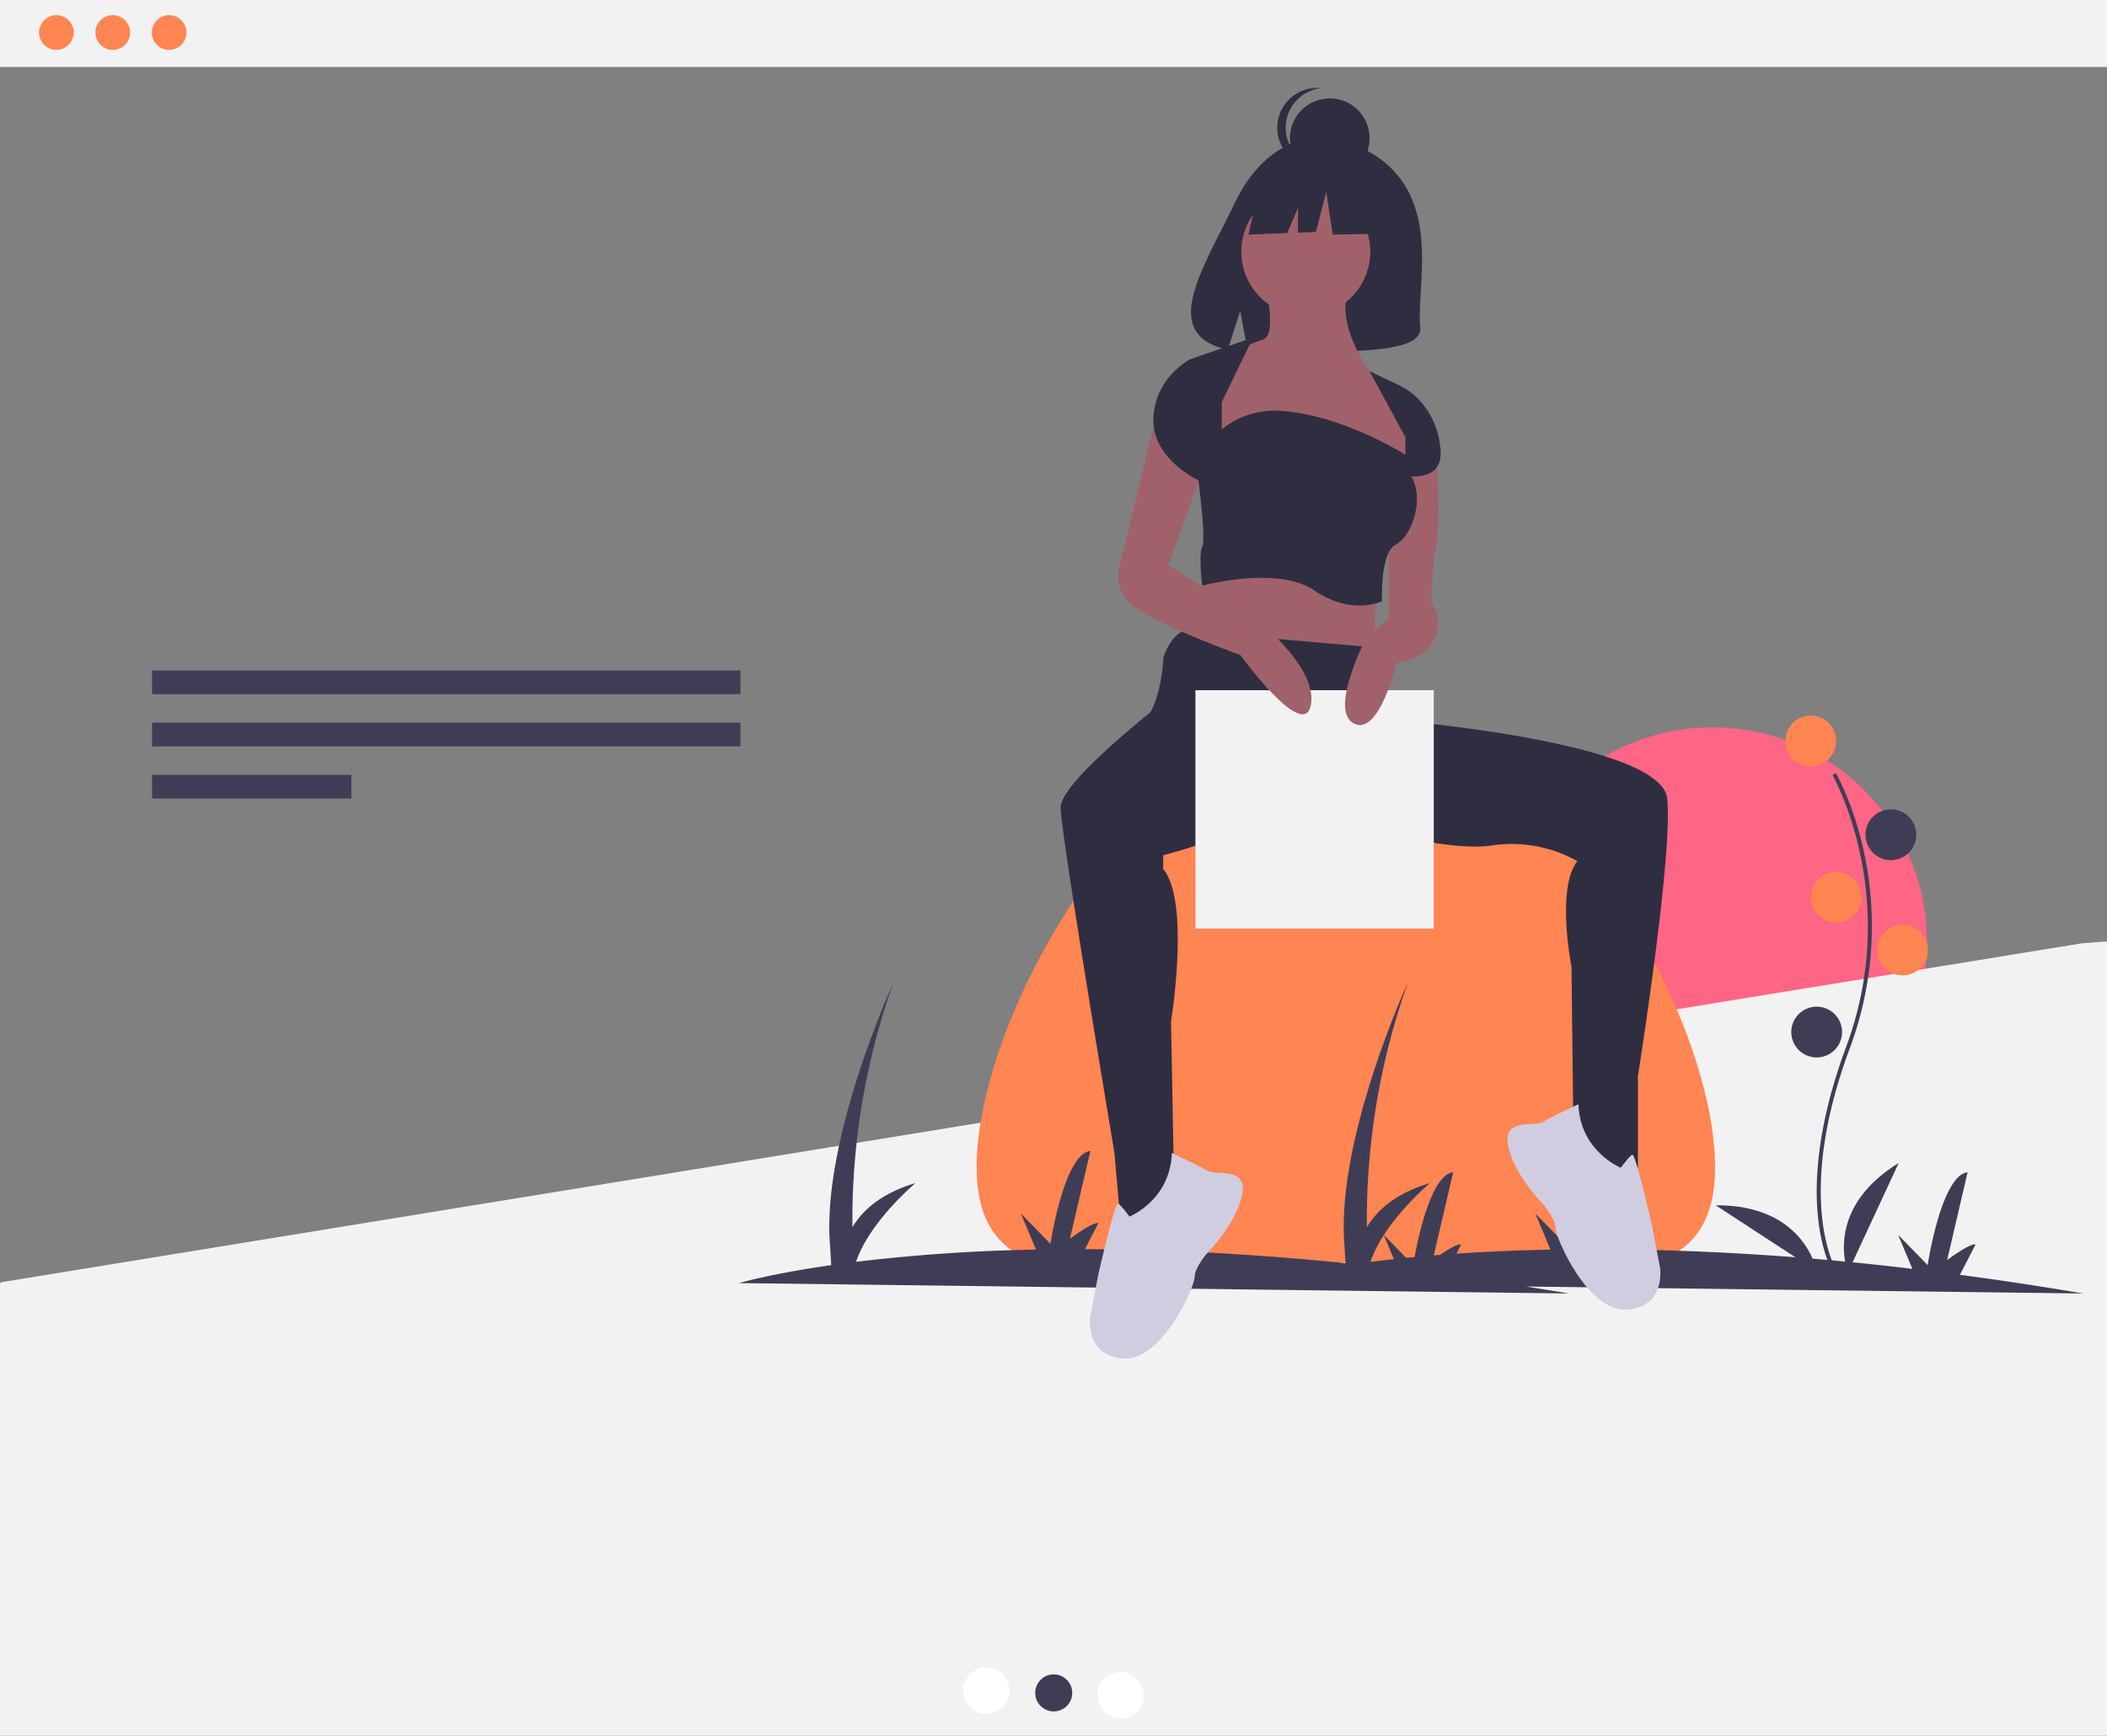 <svg id="Group_20" data-name="Group 20" xmlns="http://www.w3.org/2000/svg" width="825.318" height="679.903" viewBox="0 0 825.318 679.903">
  <rect x="0" y="0" width="825.318" height="679.903" fill="#808080" stroke="none"/>
  <circle id="Ellipse_49" data-name="Ellipse 49" cx="83.979" cy="83.979" r="83.979" transform="translate(586.842 284.925)" fill="#ff6584"/>
  <rect id="Rectangle_50" data-name="Rectangle 50" width="825.318" height="26.257" transform="translate(0)" fill="#f2f2f2"/>
  <circle id="Ellipse_50" data-name="Ellipse 50" cx="6.795" cy="6.795" r="6.795" transform="translate(15.29 5.946)" fill="#ff8552"/>
  <circle id="Ellipse_51" data-name="Ellipse 51" cx="6.795" cy="6.795" r="6.795" transform="translate(37.375 5.946)" fill="#ff8552"/>
  <circle id="Ellipse_52" data-name="Ellipse 52" cx="6.795" cy="6.795" r="6.795" transform="translate(59.46 5.946)" fill="#ff8552"/>
  <path id="Path_280" data-name="Path 280" d="M.584,502.277l-.584.5V679.9H825.318V368.779l-9.836.746Z" fill="#f2f2f2"/>
  <rect id="Rectangle_51" data-name="Rectangle 51" width="230.47" height="9.293" transform="translate(59.561 262.641)" fill="#3f3d56"/>
  <rect id="Rectangle_52" data-name="Rectangle 52" width="230.47" height="9.293" transform="translate(59.561 283.086)" fill="#3f3d56"/>
  <rect id="Rectangle_53" data-name="Rectangle 53" width="78.063" height="9.293" transform="translate(59.561 303.531)" fill="#3f3d56"/>
  <circle id="Ellipse_53" data-name="Ellipse 53" cx="9.066" cy="9.066" r="9.066" transform="translate(377.302 653.203)" fill="#fff"/>
  <circle id="Ellipse_54" data-name="Ellipse 54" cx="9.066" cy="9.066" r="9.066" transform="translate(403.593 654.11)" fill="#f2f2f2"/>
  <circle id="Ellipse_55" data-name="Ellipse 55" cx="9.066" cy="9.066" r="9.066" transform="translate(429.884 655.017)" fill="#fff"/>
  <circle id="Ellipse_56" data-name="Ellipse 56" cx="7.253" cy="7.253" r="7.253" transform="translate(405.489 655.923)" fill="#3f3d56"/>
  <path id="Path_281" data-name="Path 281" d="M859.143,567.145c0,59.168-64.753,37.5-144.631,37.5s-144.63,21.672-144.63-37.5,64.753-176.771,144.63-176.771S859.143,507.976,859.143,567.145Z" transform="translate(-187.341 -110.048)" fill="#ff8552"/>
  <path id="Path_282" data-name="Path 282" d="M1003.374,616.762q-25.128-4.257-48.332-7.312l6.115-11.857c-2.062-.716-11.122,6.074-11.122,6.074l8.025-34.417c-10.371,1.251-15.644,36.393-15.644,36.393L930.83,593.761l5.61,13.358A1069.859,1069.859,0,0,0,813.815,599.4l5.234-10.148c-2.062-.716-11.122,6.074-11.122,6.074l8.025-34.417c-10.371,1.251-15.644,36.393-15.644,36.393l-11.587-11.881,5.942,14.148c-13.45.269-25.727.843-36.857,1.6l1.847-3.581c-1.308-.454-5.429,2.11-8.27,4.048-.819.064-1.62.13-2.425.2l7.6-32.587c-8.46,1.02-13.527,24.591-15.107,33.243-1.113.1-2.217.209-3.3.316l-8.742-8.964c7.323-11.363,18.043-20.331,18.043-20.331-13.734,4.085-20.939,10.93-24.7,17.311a277.2,277.2,0,0,1,16.022-95.775S710.379,556.826,714,598.292l.388,6.589c-38.722-3.9-72.769-5.416-102.079-5.48l5.234-10.148c-2.062-.716-11.122,6.074-11.122,6.074l8.025-34.417C604.077,562.161,598.8,597.3,598.8,597.3l-11.587-11.881,5.941,14.148a688.859,688.859,0,0,0-70.492,4.788c5.294-15.809,23.278-30.844,23.278-30.844-13.734,4.085-20.939,10.93-24.7,17.311a277.2,277.2,0,0,1,16.022-95.775S508.875,556.826,512.5,598.292l.433,7.363c-24.067,3.446-36.167,7.031-36.167,7.031l325.106,4.075q-8.5-1.441-16.782-2.736Zm-274-22.875,3.955,9.418c-3.187.341-6.251.693-9.162,1.052a47.728,47.728,0,0,1,5.207-10.471Z" transform="translate(-187.341 -110.048)" fill="#3f3d56"/>
  <path id="Path_283" data-name="Path 283" d="M905.17,608.1c-.176-.287-4.316-7.2-5.752-21.558-1.317-13.172-.47-35.374,11.044-66.345,21.814-58.672-5.027-106.011-5.3-106.483l1.324-.768c.07.12,7,12.189,11.087,31.409a137.026,137.026,0,0,1-5.675,76.376c-21.776,58.572-5.587,86.3-5.421,86.572Z" transform="translate(-187.341 -110.048)" fill="#3f3d56"/>
  <circle id="Ellipse_57" data-name="Ellipse 57" cx="9.948" cy="9.948" r="9.948" transform="translate(699.351 280.326)" fill="#ff8552"/>
  <circle id="Ellipse_58" data-name="Ellipse 58" cx="9.948" cy="9.948" r="9.948" transform="translate(730.726 317.057)" fill="#3f3d56"/>
  <circle id="Ellipse_59" data-name="Ellipse 59" cx="9.948" cy="9.948" r="9.948" transform="translate(709.299 341.545)" fill="#ff8552"/>
  <circle id="Ellipse_60" data-name="Ellipse 60" cx="9.948" cy="9.948" r="9.948" transform="translate(735.317 362.207)" fill="#ff8552"/>
  <circle id="Ellipse_61" data-name="Ellipse 61" cx="9.948" cy="9.948" r="9.948" transform="translate(701.646 394.347)" fill="#3f3d56"/>
  <path id="Path_284" data-name="Path 284" d="M911.18,608.468s-9.948-24.488,19.9-42.854Z" transform="translate(-187.341 -110.048)" fill="#3f3d56"/>
  <path id="Path_285" data-name="Path 285" d="M898.945,608.023s-4.527-26.041-39.569-25.817Z" transform="translate(-187.341 -110.048)" fill="#3f3d56"/>
  <path id="Path_286" data-name="Path 286" d="M738.068,183.4c-10.912-18.438-32.5-19.3-32.5-19.3s-21.037-2.69-34.532,25.391c-12.579,26.174-29.939,51.446-2.795,57.574l4.9-15.26,3.036,16.4a106.2,106.2,0,0,0,11.614.2c29.069-.939,56.753.275,55.861-10.157C742.469,224.381,748.568,201.144,738.068,183.4Z" transform="translate(-187.341 -110.048)" fill="#2f2e41"/>
  <path id="Path_287" data-name="Path 287" d="M472.074,222.167l-2.3,41.323,67.342,6.888,2.295-42.854-22.957-14.539Z" fill="#a0616a"/>
  <path id="Path_288" data-name="Path 288" d="M840.395,422.9c-2.019-19.522-82.192-28.383-101.46-30.233l-7.2-4.2-2.3-24.488s-71.167-6.122-76.524-6.887-9.948,9.183-9.948,11.479c0,1.659-1,13.508-5.022,20.53-8.682,6.977-35.153,28.929-35.153,37.246,0,9.948,21.044,135.065,21.044,135.065l2.3,26.018,21.427,3.826-1.531-81.116s7.652-46.68-3.061-59.689v-5.357s31.423-8.187,42.5-17.1c3.209-.69,12.227-2.388,17.207-.911.683.4,1.471.815,2.346,1.235a3.572,3.572,0,0,1,.317.323l.086-.132c14.326,6.706,51.077,15.164,66.107,12.759a52.6,52.6,0,0,1,33.671,6.122c-8.418,10.713-2.3,41.323-2.3,41.323l.765,65.811,10.713,13.009h14.54V531.561S842.69,445.089,840.395,422.9Z" transform="translate(-187.341 -110.048)" fill="#2f2e41"/>
  <circle id="Ellipse_62" data-name="Ellipse 62" cx="25.253" cy="25.253" r="25.253" transform="translate(486.231 73.328)" fill="#a0616a"/>
  <path id="Path_289" data-name="Path 289" d="M683.52,224.7s3.826,16.835-1.53,18.366a72.421,72.421,0,0,0-12.244,5.357l-6.122,19.9v19.9l74.228,8.418,2.3-6.887V279.8l-8.418-15.3-3.826-3.826S711.069,242.3,714.9,224.7Z" transform="translate(-187.341 -110.048)" fill="#a0616a"/>
  <path id="Path_290" data-name="Path 290" d="M749.714,285.536s2.3,26.783,0,39.027-1.53,30.61-1.53,30.61l-16.835-3.061V310.789l3.826-22.192Z" transform="translate(-187.341 -110.048)" fill="#a0616a"/>
  <circle id="Ellipse_63" data-name="Ellipse 63" cx="15.61" cy="15.61" r="15.61" transform="translate(505.258 38.54)" fill="#2f2e41"/>
  <path id="Path_291" data-name="Path 291" d="M690.956,160.09a15.61,15.61,0,0,1,13.965-15.522,15.61,15.61,0,1,0,0,31.044,15.611,15.611,0,0,1-13.967-15.522Z" transform="translate(-187.341 -110.048)" fill="#2f2e41"/>
  <path id="Path_292" data-name="Path 292" d="M545.9,71.577,524.574,60.4,495.12,64.975,489.026,91.89l15.169-.584,4.238-9.888v9.725l7-.269L519.5,75.131l2.539,16.759,24.883-.508Z" fill="#2f2e41"/>
  <rect id="Rectangle_54" data-name="Rectangle 54" width="93.359" height="93.359" transform="translate(468.248 270.378)" fill="#f2f2f2"/>
  <path id="Path_293" data-name="Path 293" d="M640.284,272.527,626.51,329.155s-5.357,12.244,6.887,19.9,39.793,17.6,39.793,17.6,24.488,33.671,27.549,19.9-18.366-31.375-18.366-31.375l-37.5-23.722,14.54-39.793Z" transform="translate(-187.341 -110.048)" fill="#a0616a"/>
  <path id="Path_294" data-name="Path 294" d="M739.766,343.694s11.479-1.53,10.713,11.479-16.07,14.54-16.07,14.54-6.887,29.079-16.835,23.722S722.93,359,722.93,359l13.009-9.948Z" transform="translate(-187.341 -110.048)" fill="#a0616a"/>
  <path id="Path_295" data-name="Path 295" d="M665.92,267.553,678.164,242.3l-24.488,8.418s-13.774,6.887-14.54,22.957,17.6,24.488,17.6,24.488,3.061,22.957,1.53,26.018,0,15.3,0,15.3,29.462-8.035,44,1.913,26.4,4.209,26.4,4.209-.765-19.131,5.357-22.192,11.479-17.6,6.122-26.783c0,0,12.244,1.53,11.479-9.948s-6.887-21.427-16.835-26.018-11.048-5.325-11.048-5.325l14.109,25.987v6.887s-24.977-15.943-49.687-17.271a32.913,32.913,0,0,0-22.245,7.323h0Z" transform="translate(-187.341 -110.048)" fill="#2f2e41"/>
  <path id="Path_296" data-name="Path 296" d="M646.363,561.726s10.859,5.11,14.053,7.026,15.969-1.916,13.414,9.581-13.414,22.356-13.414,22.356-5.11,5.749-5.11,9.581-12.775,33.215-28.105,31.938S614.426,625.6,614.426,625.6l3.194-16.608s6.388-28.105,7.665-27.466,4.471,5.11,4.471,5.11S645.725,580.249,646.363,561.726Z" transform="translate(-187.341 -110.048)" fill="#d0cde1"/>
  <path id="Path_297" data-name="Path 297" d="M805.619,542.595s-10.859,5.11-14.053,7.026S775.6,547.7,778.152,559.2s13.414,22.356,13.414,22.356,5.11,5.749,5.11,9.581,12.775,33.215,28.105,31.938,12.775-16.608,12.775-16.608l-3.194-16.608s-6.388-28.105-7.665-27.466-4.471,5.11-4.471,5.11S806.258,561.118,805.619,542.595Z" transform="translate(-187.341 -110.048)" fill="#d0cde1"/>
</svg>
